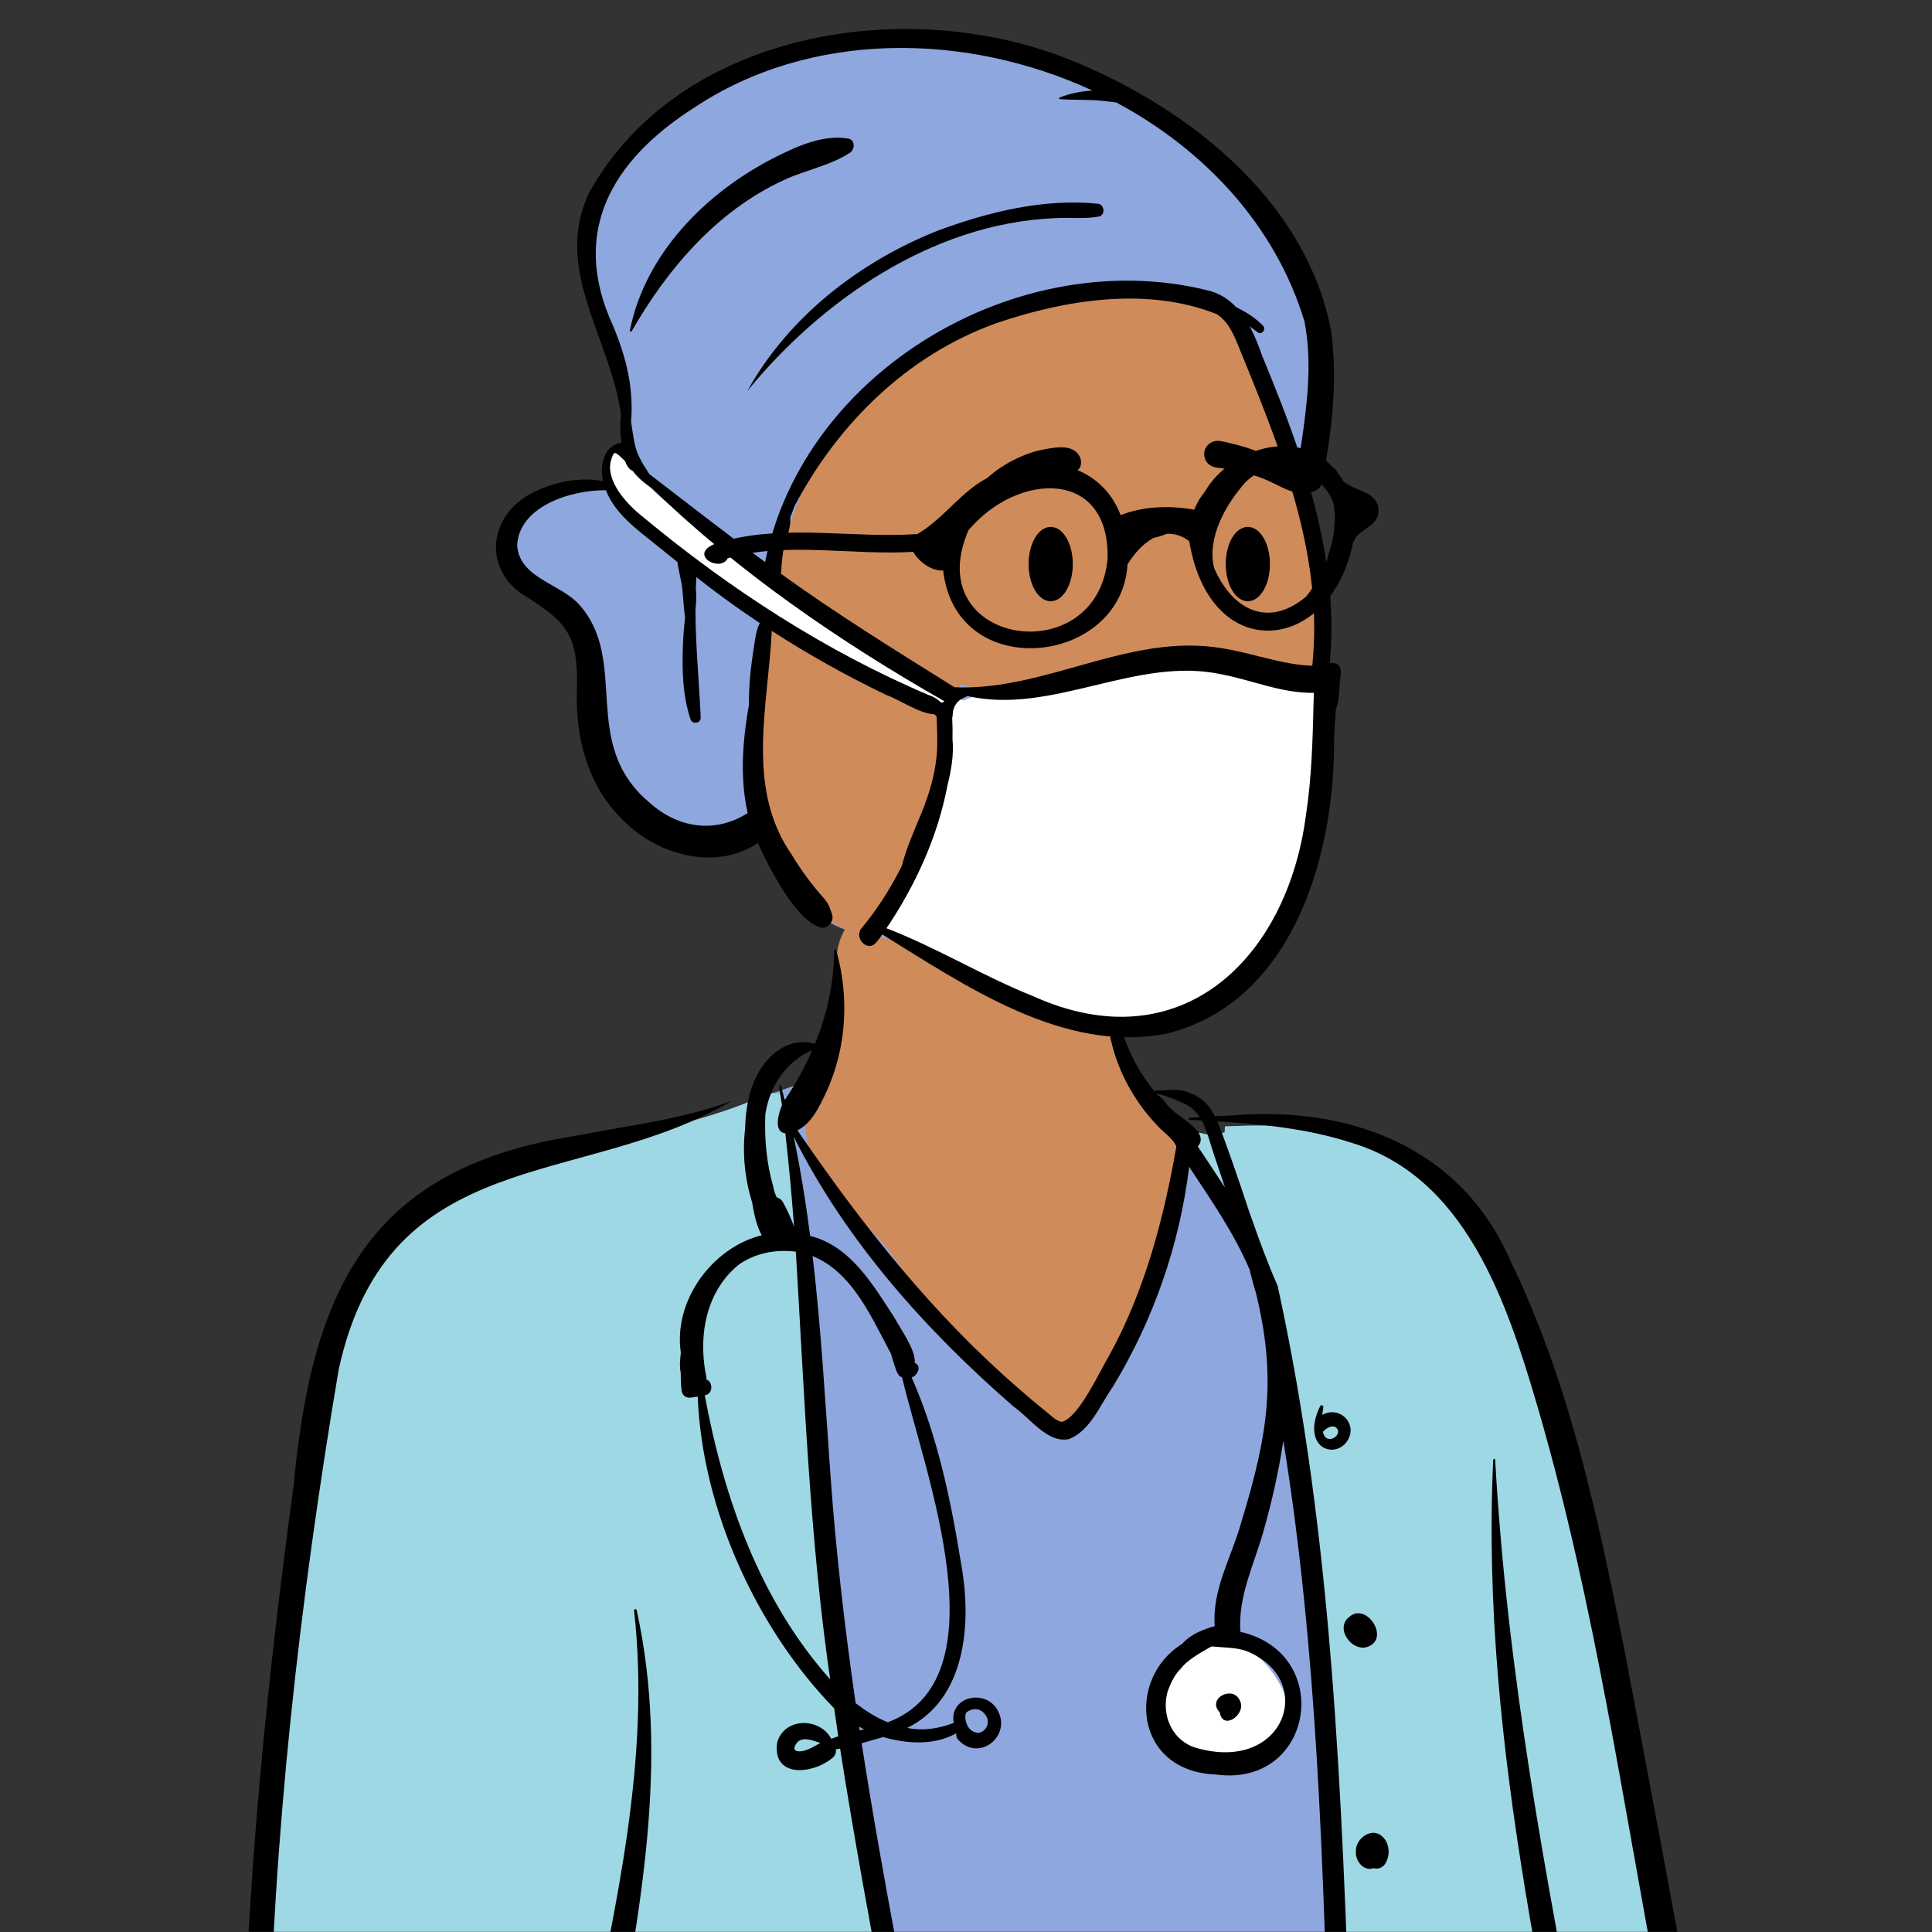 <svg width="1100" height="1100" viewBox="0 0 1100 1100" fill="none" xmlns="http://www.w3.org/2000/svg">
<rect x="0" y="0" width="1100" height="1100" fill="#333333" stroke="none"/>
<mask id="mask0_1951_31630" style="mask-type:alpha" maskUnits="userSpaceOnUse" x="0" y="0" width="1100" height="1100">
<rect width="1100" height="1100" fill="#D9D9D9"/>
</mask>
<g mask="url(#mask0_1951_31630)">
<path fill-rule="evenodd" clip-rule="evenodd" d="M260.486 3038.95C227.031 3038.95 193.517 3032.51 161.108 3026.27L159.952 3026.01C146.439 3022.97 132.466 3019.83 120.159 3013.92C105.378 3006.55 94.174 2992.56 88.688 2974.55C82.173 2953.16 84.471 2928.29 94.682 2909.57C96.884 2906.18 99.102 2902.79 101.322 2899.39C122.136 2867.56 143.66 2834.64 153.663 2796.06L157.255 2782.2L144.985 2789.08C144.863 2789.15 144.709 2789.21 144.413 2789.21C142.014 2789.21 136.633 2785.64 130.435 2777.79C105.412 2737.62 108.625 2687.38 111.733 2638.79C112.537 2626.21 113.369 2613.21 113.647 2600.81C123.163 2477.96 150.522 2346.85 199.743 2188.23C236.432 2090.59 253.853 1986.71 270.697 1886.26C276.897 1849.28 283.309 1811.04 290.588 1773.7L292.136 1765.75L282.416 1766.5C278.848 1766.79 275.16 1767.08 271.69 1767.08C261.424 1767.08 255.738 1764.45 252.065 1757.99C234.004 1725.97 231.88 1687.73 229.826 1650.75C229.267 1640.69 228.689 1630.29 227.797 1620.21L227.309 1614.71L221.928 1614.61C220.822 1614.59 219.715 1614.56 218.609 1614.52L211.125 1614.28L212.259 1620.38C211.429 1620.55 210.074 1620.71 207.941 1620.71C204.475 1620.71 200.36 1620.29 196.73 1619.91C193.438 1619.56 190.594 1619.27 188.307 1619.27C187.481 1619.27 186.755 1619.31 186.1 1619.39C184.414 1619.44 182.799 1619.47 181.299 1619.47C170.25 1619.47 163.518 1618.01 160.718 1615.02C157.219 1611.28 157.587 1602.31 158.095 1589.89C158.205 1587.21 158.322 1584.36 158.41 1581.35C158.747 1570.09 158.891 1558.65 159.03 1547.59C159.339 1523.13 159.657 1497.84 162.093 1473.25L162.173 1472.45L162.049 1471.66C127.034 1246.98 149.554 1019.77 173.087 846.931C173.485 843.997 173.878 841.059 174.27 838.119C178.234 808.429 182.334 777.728 192.948 749.667C205.73 715.687 225.35 692.541 254.7 676.81C281.162 662.629 311.995 656.256 344.638 649.509C373.978 643.445 404.317 637.174 432.897 624.708L435.076 623.755L438.973 622.686C441.576 621.973 444.084 621.061 446.509 620.179C450.157 618.853 453.601 617.601 456.912 617.171L459.915 616.78L461.393 614.073C467.872 602.203 472.905 589.414 476.351 576.06L476.489 575.527L476.532 574.977C476.821 571.265 476.822 567.609 476.822 564.075C476.823 559.563 476.823 555.301 477.393 551.148C479.811 536.035 487.904 524.226 501.445 516.047C513.356 508.854 529.154 504.891 545.929 504.891C553.162 504.891 560.261 505.62 567.03 507.054L567.308 507.113L567.591 507.145C579.721 508.508 601.794 513.579 613.325 532.235L615.956 536.49L619.624 535.047C620.019 536.745 620.268 539.413 620.421 541.039C620.703 544.052 620.969 546.898 621.835 549.241C623.619 554.257 625.051 559.697 626.213 565.873L627.109 570.637L628.087 570.682C633.188 594.724 641.984 613.476 654.909 627.874L655.918 628.996L657.016 629.395C657.34 629.721 657.897 630.481 658.28 631.004C659.007 631.997 659.83 633.119 660.882 634.136C663.76 637.075 666.907 639.41 669.952 641.668C670.56 642.12 671.174 642.576 671.796 643.043L672.723 643.74L673.837 644.037C676.332 644.7 678.622 644.811 680.641 644.909C682.392 644.994 683.905 645.067 685.139 645.484L685.957 645.761L686.816 645.79C687.16 645.802 687.507 645.845 687.857 645.882C688.563 645.958 689.364 646.044 690.267 646.044C691.19 646.044 692.039 645.953 692.859 645.765L697.279 644.756L697.471 641.383C703.938 641.085 710.523 640.891 717.123 640.891C747.692 640.891 771.563 645.221 792.237 654.516C865.55 690.57 890.896 809.701 909.401 896.694C912.508 911.301 915.443 925.098 918.411 937.669C934.242 1020.4 949.822 1104.63 964.887 1186.09C978.92 1261.95 993.429 1340.4 1008.12 1417.49C1016.77 1460.48 1021.49 1508.4 990.919 1538.34L986.257 1542.91L991.035 1547.35C993.985 1550.09 993.15 1557.61 992.479 1563.66C992.28 1565.45 992.091 1567.15 991.985 1568.77C988.647 1602.54 982.43 1629.87 972.979 1652.32C960.779 1681.31 943.073 1701.52 920.356 1712.39L917.58 1713.72L917.002 1716.81C916.455 1719.73 910.766 1722.1 904.32 1722.1C900.428 1722.1 896.735 1721.27 894.188 1719.81L887.355 1715.9L885.446 1723.68C841.69 1901.93 823.991 2083.47 810.877 2301.22C809.684 2320.78 808.589 2340.73 807.529 2360.03C801.023 2478.49 794.297 2600.98 760.893 2716.26L759.887 2719.73L762.357 2722.32C780.397 2741.2 804.648 2750.27 828.101 2759.04L830.006 2759.75C879.866 2778 925.958 2806.9 963.339 2843.35L963.47 2843.48C996.674 2873.97 1010.91 2907.16 1001.55 2932.25C992.868 2955.52 964.159 2968.86 922.781 2968.86C922.778 2968.86 921.963 2968.86 921.963 2968.86L921.639 2968.9C902.102 2971.03 881.756 2972.11 861.164 2972.11C772.182 2972.11 685.276 2951.95 619.506 2934.39L619.315 2934.35C599.507 2929.76 581.17 2918.37 567.678 2902.26C553.835 2885.74 546.379 2865.5 546.682 2845.29C546.949 2823.63 555.773 2797.54 574.886 2788.02L588.121 2781.42L574.164 2776.65C566.287 2773.95 562.815 2765.79 558.796 2756.32C557.151 2752.46 555.452 2748.46 553.363 2744.8C536.462 2708.11 523.33 2668.05 514.33 2625.72L514.274 2625.48C488.613 2524.53 505.776 2421.57 522.376 2321.99C536.817 2235.35 551.751 2145.76 539.01 2056.77L527.269 2056.11C509.281 2126.54 496.423 2200.76 483.988 2272.53C468.917 2359.52 453.331 2449.47 428.44 2534.01C400.593 2628.59 363.827 2706.03 316.04 2770.75L313.507 2774.18L315.781 2777.8C315.986 2778.13 316.069 2778.34 316.1 2778.44C315.567 2779.55 311.902 2781.89 307.301 2782.51L304.759 2782.85L303.244 2784.97C295.647 2795.6 304.493 2809.12 309.777 2817.2C310.697 2818.6 311.565 2819.93 312.181 2820.98C319.507 2833.46 326.218 2846.07 331.248 2855.67L333.05 2859.01C346.612 2884.09 363.491 2915.3 370.045 2945.33C377.41 2979.08 370.222 3004.65 348.069 3023.5C339.076 3030.33 328.25 3034.25 318.343 3034.25C315.858 3034.25 313.409 3034.01 311.065 3033.53L309.781 3033.27L308.507 3033.58C293.675 3037.19 277.967 3038.95 260.486 3038.95" fill="#8FA7DF"/>
<path fill-rule="evenodd" clip-rule="evenodd" d="M442.408 622.608L442.57 622.611C447.121 622.611 449.281 625.91 449.052 632.506L449.037 632.869L459.719 712.233L479.261 952.572L514.791 1155.03L517.849 1173.16C550.308 1365.9 566.537 1474.01 566.537 1497.47L566.531 1500.45C566.442 1524.86 565.283 1563.61 563.053 1616.67L560.518 1617.48C536.532 1625.09 519.386 1628.9 509.079 1628.9L508.425 1628.89C497.73 1628.74 471.279 1624.98 429.07 1617.62L423.641 1616.67L388.407 1623.62L365.627 1612.84L342.268 1569.64L219.917 1582.09L222.233 1614.62L221.929 1614.61C220.823 1614.59 219.716 1614.56 218.61 1614.52L211.126 1614.28L212.26 1620.38L211.916 1620.44C211.484 1620.52 210.94 1620.59 210.263 1620.64L162.573 1616.46C161.831 1616.03 161.214 1615.55 160.719 1615.02C157.548 1611.63 157.553 1603.94 157.96 1593.29L158.262 1585.74C158.316 1584.32 158.367 1582.85 158.411 1581.35C158.71 1571.34 158.858 1561.19 158.984 1551.29L159.098 1542.34C159.396 1519.52 159.832 1496.08 162.094 1473.25L162.174 1472.45L162.05 1471.66C127.035 1246.98 149.555 1019.77 173.088 846.931L173.682 842.527V842.527L175.081 832.067C178.821 804.278 183.054 775.825 192.949 749.667C205.731 715.687 225.351 692.541 254.701 676.81C279.273 663.642 307.613 657.206 337.673 650.952L352.381 647.904C379.288 642.297 406.825 636.08 432.898 624.708L435.077 623.755L438.974 622.686C439.408 622.567 439.84 622.442 440.27 622.313C441.189 622.492 441.902 622.59 442.408 622.608V622.608ZM717.124 640.891C747.693 640.891 771.564 645.221 792.238 654.516C862.618 689.127 888.792 800.303 907.146 886.108L912.082 909.258C914.224 919.245 916.31 928.764 918.412 937.669C932.547 1011.53 946.481 1086.6 960.028 1159.81L972.731 1228.48C984.301 1290.96 996.15 1354.68 1008.12 1417.49L1008.54 1419.59C1015.35 1454.08 1019.31 1491.47 1004.43 1520.08L953.918 1556.82V1603.95C938.331 1612.31 918.465 1616.55 894.319 1616.67L893.251 1616.67H809.432L781.295 1466.77L761.879 1248.25L753.2 956.147L733.016 786.39L706.672 698.36L672.271 647.129L679.264 644.836L680.191 644.887V644.887L681.497 644.952C682.889 645.028 684.112 645.136 685.14 645.484L685.958 645.761L686.817 645.79C687.046 645.798 687.277 645.819 687.509 645.844L687.858 645.882C688.564 645.958 689.365 646.044 690.268 646.044C691.191 646.044 692.04 645.953 692.86 645.765L697.28 644.756L697.472 641.383C703.939 641.085 710.524 640.891 717.124 640.891Z" fill="#9FD8E5"/>
<path fill-rule="evenodd" clip-rule="evenodd" d="M334.986 1573.76L334.929 1573.26C334.342 1567.52 336.914 1569.32 338.368 1573.7C347.784 1572.47 352.258 1582.24 348.691 1589.2C363.318 1608.37 382.741 1623.22 395.845 1643.63C407.949 1660.45 412.877 1688.71 383.869 1685.69L382.924 1685.69C379.209 1685.7 377.227 1686.15 376.575 1690.67C376.974 1722.7 381.949 1751.48 343.156 1760.1C315.782 1764.84 287.716 1764.88 260.023 1765.58C248.092 1765.08 249.569 1749.24 249.462 1740.55L249.436 1740.58V1740.58C240.035 1716.61 235.028 1690.87 230.48 1665.49L229.914 1662.32C227.224 1641.58 222.848 1620.23 226.466 1599.37L226.241 1599.03C222.815 1593.83 219.039 1584.18 227.458 1581.92C263.079 1577.05 299.103 1575.44 334.986 1573.76ZM961.422 1566.58C964.593 1559.83 985.624 1542.59 990.168 1554.29C996.595 1593.55 977.527 1628.62 963.49 1663.55C962.185 1667.34 959.46 1670.19 956.138 1671.36C953.37 1682.2 893.978 1740.1 892.892 1712.24C897.246 1692.83 902.772 1673.65 907.805 1654.41C918.382 1598.9 934.631 1625.75 957.035 1608.52C964.076 1595.68 953.784 1579.6 961.422 1566.58ZM486.576 521.447C511.416 489.575 588.943 488.8 615.006 519.504C627.771 525.519 634.647 570.452 634.739 585.006C638.752 607.052 652.512 625.401 666.602 642.106C679.315 660.482 667.45 682.615 661.928 701.494C658.4 712.798 654.777 724.053 651 735.275C640.392 759.487 635.25 807.853 604.359 811.718C597.335 811.718 590.539 807.327 588.201 801.059C572.305 791.391 559.918 775.927 546.101 763.399C529.772 749.445 519.429 730.583 507.009 713.3C489.416 689.967 454.515 669.194 459.188 635.745C458.648 636.106 456.943 639.394 456.698 637.747C466.363 616.467 473.847 592.931 476.741 569.595C476.924 550.875 472.218 538.063 486.576 521.447Z" fill="#D08B5B"/>
<path fill-rule="evenodd" clip-rule="evenodd" d="M729.606 960.635C725.494 952.742 719.258 943.995 711.118 940.189C707.932 938.699 704.817 937.997 701.815 937.918C690.175 934.404 678.892 940.387 672.245 950.532C671.529 951.092 670.832 951.688 670.157 952.313C663.139 958.808 657.238 967.304 657.299 977.372C657.362 987.382 663.683 996.698 673.217 999.288C676.511 1000.18 679.986 999.483 682.779 997.709C683.993 998.286 685.262 998.8 686.599 999.228C701.158 1003.89 720.23 999.009 729.213 985.859C734.566 978.022 733.865 968.809 729.606 960.635" fill="white"/>
<path fill-rule="evenodd" clip-rule="evenodd" d="M474.917 541.212C474.914 540.5 475.929 540.37 476.113 541.046C484.266 569.668 481.667 600.796 467.818 627.188L467.373 628.073C464.147 634.412 460.093 640.661 454.034 643.558L456.276 646.831C492.223 699.143 531.987 749.09 579.864 790.451C584.562 794.558 589.295 798.645 594.155 802.553L595.984 804.009C598.277 805.819 601.631 809.402 604.711 809.539C614.431 806.697 625.914 781.132 631.433 771.948C651.741 735.125 662.603 693.86 669.78 652.757C667.363 647.396 661.395 644.091 658.047 639.86C651.773 633.277 646.374 625.605 642.038 617.556C633.788 602.242 628.688 583.058 631.005 565.525C631.155 564.389 632.965 564.459 633.174 565.525C637.075 585.929 644.053 605.544 657.38 621.435C657.492 621.139 657.735 620.897 658.091 620.901C663.858 620.974 669.195 619.734 674.906 621.361C679.877 622.779 684.495 625.455 687.848 629.511C689.39 631.376 690.641 633.415 691.733 635.544C694.975 635.366 698.218 635.201 701.463 635.07C767.646 629.5 831.777 652.474 860.12 718.111C893.321 786.48 909.4 862.005 924.277 936.358C954.863 1096.2 983.55 1256.43 1014 1416.3L1014.51 1418.84C1022.69 1460.39 1027.81 1510.74 995.062 1542.78C1001.51 1548.77 998.471 1561.25 997.962 1569.29C992.517 1624.63 976.503 1692.3 922.895 1717.96C920.92 1728.55 901.422 1730.99 891.266 1725.18C845.469 1911.77 828.842 2104.21 817.218 2295.79L816.867 2301.6C808.375 2441.06 805.714 2583.13 766.649 2718.02C784.217 2736.4 808.953 2745.32 832.061 2753.97C882.29 2772.35 928.789 2801.18 967.478 2838.89C1037.1 2903.43 1022.11 2974.81 922.277 2975.02C830.221 2983.62 737.106 2972.8 648.202 2947.46C643.337 2946.09 638.107 2945.05 633.675 2942.46C628.194 2942.33 622.639 2941.4 617.998 2940.34C575.455 2930.5 540 2891.04 540.687 2845.19C540.977 2821.7 550.476 2793.34 572.26 2782.48C564.22 2780.1 559.9 2773.26 556.762 2765.78C553.754 2759.8 550.851 2753.77 548.057 2747.68C530.313 2709.21 517.297 2668.58 508.472 2627.03C468.776 2470.92 529.295 2315.62 537.055 2159.56C536.757 2153.7 536.407 2147.85 535.942 2142.01C534.273 2121.05 531.726 2100.34 527.605 2079.85C471.57 2314.64 468.044 2575.07 320.822 2774.47C325.84 2782.44 315.149 2787.65 308.083 2788.61C301.945 2797.19 313.196 2810.77 317.325 2817.81C324.042 2829.26 330.363 2840.99 336.529 2852.76L340.78 2860.62C368.27 2911.57 404.807 2983.38 351.773 3028.34C340.068 3037.29 324.517 3042.54 309.895 3039.56C293.461 3044.2 276.335 3045.57 259.304 3044.8C225.888 3044.06 192.57 3039.49 159.912 3032.3L155.267 3031.26C142.465 3028.35 129.482 3025.19 117.61 3019.49C78.177 2999.84 69.174 2943.44 89.568 2906.36C96.404 2893.32 105.884 2882.04 113.744 2869.68C128.457 2846.56 140.048 2820.91 147.869 2794.48C146.077 2795.76 143.626 2796.1 141.026 2794.71C88.924 2762.51 106.379 2654.86 107.652 2600.5C118.578 2459.29 152.283 2320.86 194.078 2186.19C244.098 2053.21 257.652 1911.27 284.704 1772.5L279.595 1772.89C267.019 1773.8 254.093 1773.77 246.885 1761.1C228.357 1727.23 224.78 1684.28 222.971 1642.58C222.244 1637.12 221.633 1631.62 221.024 1626.14C219.783 1626.35 218.518 1626.39 217.493 1626.36C216.723 1626.34 215.966 1626.27 215.231 1626.13L215.121 1626.16V1626.16C210.245 1627.19 205.167 1626.44 200.221 1626.2C187.939 1625.01 174.927 1626.48 162.882 1623.46C145.919 1617.62 153.441 1595.18 152.414 1581.16C153.502 1545 152.553 1508.66 156.123 1472.62C123.765 1265 138.938 1053.27 167.148 846.083C177.605 733.103 210.685 664.729 328.109 646.627C357.743 640.693 388.006 637.541 416.515 626.828C331.884 677.172 221.186 650.189 192.848 779.672C148.396 1043.28 131.327 1319.25 191.615 1581.67C201.07 1579.63 210.274 1576.4 219.963 1575.31C219.757 1574.37 221.202 1574.13 221.187 1575.13C265.992 1568.37 314.601 1576.26 355.178 1551.58C346.764 1507.17 337.328 1462.94 326.98 1418.93C281.099 1250.08 380.006 1086.01 361.011 916.946C360.899 916.073 362.292 915.922 362.49 916.742C400.454 1088.88 293.13 1260.25 347.561 1431.94C352.519 1453.33 357.818 1474.65 362.215 1496.18L362.351 1496.77C364.773 1507.62 377.124 1572.77 360.566 1567.11C357.407 1569.19 353.862 1570.77 350.332 1572.18C355.525 1592.62 372.948 1606.48 386.048 1621.18C427.777 1602.74 474.72 1623.15 518.138 1619.26C530.855 1618.69 543.295 1615.66 555.812 1613.64C565.81 1404.36 510.388 1200.6 478.325 995.563C477.514 995.728 476.704 995.881 475.892 996.027C476.204 997.866 475.535 999.889 473.392 1001.34C462.34 1010.18 439.723 1012.42 442.465 992.241C446.316 977.805 466.641 977.569 473.263 989.974C474.575 989.479 475.91 989.016 477.265 988.582C476.472 983.28 475.702 977.977 474.946 972.67C431.206 927.777 399.757 859.686 397.252 795.151L393.636 795.715V795.715C390.583 796.197 388.329 794.508 388.012 791.323C387.688 788.05 387.531 784.845 387.591 781.684C386.758 777.994 387.24 773.754 387.634 770.175C383.259 740.542 405.474 710.372 433.687 703.288C430.649 697.845 429.24 690.681 428.257 684.75C424.118 671.339 422.594 656.946 424.201 643.037C424.242 641.363 424.314 639.693 424.432 638.027C425.373 624.734 428.929 611.415 438.508 601.849C445.577 594.791 454.937 591.449 463.996 594.362C470.863 577.512 474.905 559.47 474.917 541.212ZM303.544 2789.5C277.067 2795.44 249.841 2793.44 222.973 2792.54C214.571 2808.83 209.252 2826.77 205.16 2844.6C201.101 2871.87 185.519 2863.57 194.565 2840.67C200.218 2822.89 209.908 2806.97 221.164 2792.48C197.434 2791.74 173.37 2791.94 150.725 2799.53C150.272 2841.92 128.772 2878.24 106.434 2912.39C88.366 2944.19 98.237 2995.54 136.401 3005.39C189.272 3023.03 245.158 3023.9 300.05 3027.17C301.332 3021.61 307.656 3019.54 312.72 3020.16C326.88 3022.65 341.457 3014.92 349.74 3003.27C383.328 2949.28 325.961 2881.72 309.695 2829.74L309.16 2828.46C304.673 2817.83 295.623 2799.8 303.544 2789.5ZM763.074 2738.16C756.804 2737.48 750.41 2738.05 744.246 2739.3C739.554 2740.25 734.936 2741.48 730.331 2742.73C737.344 2749.32 744.149 2756.47 750.105 2764.1L750.95 2765.19C757.565 2773.84 765.478 2781.41 768.717 2792.19C769.781 2795.73 765.77 2798.56 762.796 2796.86C753.052 2791.3 747.353 2781.06 741.367 2771.81C735.685 2763.03 731.158 2753.32 727.773 2743.43L725.67 2744C717.958 2746.09 710.223 2748 702.189 2748.59C683.314 2756.23 665.006 2769.3 647.383 2777.21C633.24 2801.78 630.364 2830.49 631.078 2858.44C620.581 2879.24 606.511 2812.28 641.044 2780.27L639.828 2780.78C621.138 2788.52 600.573 2792.48 580.871 2785.27C581.236 2786.02 581.241 2788.66 579.765 2787.61C575.809 2782.73 566.691 2801.6 565.582 2804.08C541.007 2854.69 571.363 2911.04 623.95 2922.97L625.487 2923.29C653.04 2929.01 799.398 2960.39 872.14 2959.8C904.704 2956.95 977.296 2964.83 992.194 2929.01C1003.74 2885.8 955.962 2848.85 927.42 2824.53C908.909 2809.75 888.893 2796.77 867.972 2785.88C840.532 2771.6 808.423 2761.7 784.476 2741.48C783.594 2742.35 782.253 2742.73 780.799 2742C779.539 2741.36 777.779 2741.99 776.367 2741.72C774.86 2741.44 773.475 2740.79 772.026 2740.28C769.117 2739.24 766.14 2738.49 763.074 2738.16ZM860.55 2885.24C847.175 2886.23 844.133 2856.44 851.567 2864.64C852.438 2867.77 853.944 2871.03 855.993 2873.57L856.481 2874.15C858.959 2877 867.355 2883.11 860.55 2885.24ZM244.762 2804.65C245.029 2804.15 245.829 2804.37 245.811 2804.94C245.599 2811.79 245.108 2817.8 246.78 2824.56C248.384 2831.05 251.402 2836.68 255.021 2842.2C257.654 2846.22 251.484 2849.7 248.789 2845.94C241.013 2835.1 238.213 2816.85 244.762 2804.65ZM697.979 2751.5C698.165 2750.7 699.44 2750.66 699.606 2751.5C703.971 2765.89 705.254 2781.09 708.641 2795.76C709.22 2804.11 723.089 2831.43 710.228 2833.41C698.295 2833.59 697.567 2804.7 695.637 2795.64L695.465 2794.07C693.951 2779.89 693.201 2765.07 697.979 2751.5ZM570.933 1560.07C569.846 1570.62 574.451 1625.98 561.274 1624.7C525.41 1647.28 471.955 1630.56 432.362 1627C417.728 1625.3 403.079 1624.63 388.407 1623.62C411.977 1642.22 437.595 1708.61 383.255 1692.28C376.154 1700.54 381.313 1714.23 381.953 1723.99C384.659 1746.81 374.164 1764.87 350.968 1767.79C329.808 1770.65 308.281 1770.52 287.015 1772.35C279.598 1850.87 269.971 1929.23 257.259 2007.04C246.07 2075.98 222.414 2141.24 202.223 2207.73C154.603 2371.51 113.986 2542.06 122.189 2714.11C123.271 2727.35 125.549 2740.53 130.065 2753.01C134.205 2764.46 141.492 2774.73 149.038 2784.06C150.497 2785.87 150.946 2787.92 150.67 2789.8C151.393 2791.93 150.715 2794.6 150.845 2796.88C197.829 2772.21 253.025 2790.42 302.328 2775.61C302.706 2770.82 304.423 2765.54 306.366 2761.15C347.806 2703.63 378.89 2638.8 402.079 2571.48C450.15 2432.85 466.433 2285.88 495.718 2142.53C525.226 1999.98 569.274 1858.66 643.292 1733.46C643.836 1732.53 645.06 1733.34 644.668 1734.28L640.922 1743.49C600.585 1842.82 561.67 1943.2 535.636 2047.59C590.986 2269.75 450.644 2471.52 554.368 2707.13C558.774 2718.1 563.541 2728.93 568.614 2739.6C571.92 2748.96 582.964 2762.6 582.152 2771.72C621.471 2779.86 654.271 2751.43 687.004 2734.12L687.788 2733.77C697.51 2729.46 714.125 2720.39 725.443 2722.24C733.139 2717.56 740.527 2712.37 747.165 2706.41C747.805 2703.99 748.517 2701.71 749.203 2699.77C806.279 2488.76 788.929 2266.48 818.403 2051C834.355 1906.51 863.75 1762.87 908.453 1625.39C896.72 1629.43 783.423 1636.18 797.976 1612.11C794.085 1595.27 790.62 1578.33 787.501 1561.32C774.554 1562.24 761.777 1563.31 748.843 1564.12C754.882 1578 759.489 1592.8 764.645 1606.99C770.976 1620.61 767.974 1646.98 748.3 1643.53C731.369 1638.3 721.647 1609.04 726.655 1592.77C727.132 1591.33 729.447 1590.62 730.168 1592.3C734.171 1601.62 736.427 1611.2 742.009 1619.77L742.783 1620.93C744.265 1623.19 748.119 1629.51 750.875 1628.96C756.614 1617.34 733.81 1580.75 731.609 1565.11L729.793 1565.2V1565.2C740.409 1589.96 711.914 1607.79 692.509 1592.66C681.663 1607.99 670.79 1622.96 660.293 1638.48L659.475 1639.67C655.075 1645.99 650.101 1652.62 642.625 1655.12C634.73 1657.77 626.333 1654.1 623.233 1646.11C617.488 1628.48 636.228 1601.83 646.797 1588.5C649.905 1579.78 656.172 1572.61 663.325 1567.06L660.187 1567.09C630.344 1567.37 599.866 1566.77 570.933 1560.07ZM207.202 2793.82C207.806 2793.82 207.806 2794.78 207.202 2794.78C206.598 2794.78 206.598 2793.82 207.202 2793.82ZM267.722 2630.43C268.34 2629.29 270.159 2630.07 269.779 2631.32C256.668 2673.76 245.442 2716.78 235.712 2760.15C230.041 2789.77 211.474 2780.82 219.793 2754.65C230.433 2711.35 246.729 2669.54 267.722 2630.43ZM600.343 2643.34C600.288 2642.27 601.798 2642.16 602.093 2643.1C610.452 2669.99 621.732 2696.26 637.568 2719.43C642.504 2726.6 649.409 2733.25 651.838 2741.87C652.98 2745.92 648.678 2748.57 645.365 2746.97C636.992 2742.94 631.722 2733.15 627.017 2725.35L626.756 2724.92C611.752 2700.3 601.848 2672.45 600.343 2643.34ZM319.68 2700.75C320.79 2699.33 322.797 2701.16 322.035 2702.62L321.687 2703.32C318.161 2710.55 297.387 2754.46 294.549 2737.09C300.03 2723.46 310.775 2712.18 319.68 2700.75ZM765.64 2720.38L765.311 2720.93V2720.93C766.07 2721.74 766.851 2722.54 767.644 2723.32C766.963 2722.36 766.291 2721.38 765.64 2720.38ZM533.079 2057.67C532.53 2059.82 531.997 2061.98 531.458 2064.13C533.044 2069.45 534.459 2074.83 535.713 2080.26C535.015 2072.73 534.158 2065.2 533.079 2057.67ZM340.735 1575.73C302.626 1587.72 262.156 1583.6 222.871 1584.86L222.74 1584.91V1584.91C231.555 1635.21 230.16 1687.92 246.82 1736.5L247.298 1737.85C255.024 1759.58 259.616 1765.18 283.501 1761.22C302.476 1759.8 321.466 1758.56 340.437 1757.08L343.039 1756.87C351.272 1756.15 360.638 1754.8 366.146 1748.09C378.187 1731.69 364.236 1709.91 370.813 1692.08C380.41 1670.41 390.47 1689.45 402.799 1682.76C410.604 1677.34 401.837 1660.06 398.75 1654.12C386.096 1632.5 364.613 1617.79 350.993 1596.65L350.178 1595.47C346.478 1590.09 341.866 1582.8 340.735 1575.73ZM985.897 1550.7C978.253 1556.33 969.668 1560.46 960.648 1562.36C961.454 1576.38 962.029 1590.41 962.322 1604.45C962.401 1608.21 959.757 1611.08 956.499 1612.29C944.283 1616.84 931.748 1620.51 919.023 1623.3C913.724 1635.15 910.843 1647.78 908.085 1660.43L907.002 1665.39C902.881 1682.71 897.123 1699.59 893.251 1716.98C910.663 1722.66 925.286 1707.22 937.226 1696.34C972.823 1658.1 984.224 1602.01 985.897 1550.7ZM680.974 1566.8C678.76 1567.08 676.227 1566.34 674.213 1567.35L673.01 1568.9C660.511 1584.89 646.248 1601.12 639.504 1621.26C636.469 1626.99 630.607 1650.84 643.015 1636.69C657.045 1617.93 668.584 1597.16 682.333 1578.17C681.032 1574.57 680.168 1570.58 680.974 1566.8ZM161.144 1502.77C161.61 1533.67 161.898 1564.54 161.94 1595.44C162.716 1601.52 158.873 1612.94 167.606 1613.76C183.069 1616.09 199.703 1613.1 214.942 1616.67C216.606 1616.44 218.27 1616.28 219.917 1616.19C219.352 1610.9 218.942 1605.59 218.567 1600.29C218.361 1597.38 218.627 1592.46 217.673 1588.6C212.841 1589.85 207.304 1589.7 202.505 1590.1L200.469 1590.27C196.062 1590.62 191.679 1590.85 187.298 1590.53C183.959 1591.71 179.873 1590.57 178.759 1586.04C171.96 1558.5 166.107 1530.71 161.144 1502.77ZM693.119 638.456C693.939 640.333 694.673 642.258 695.387 644.186C697.863 650.867 700.266 657.576 702.607 664.309C705.477 672.567 708.289 680.846 711.013 689.155L712.618 693.72C717.177 706.649 721.864 719.528 727.431 732.078C790.445 1019.9 747.403 1320.85 811.777 1608.52C856.844 1616.56 902.898 1613.41 946.344 1598.69L946.328 1597.93C946.013 1584.92 943.65 1537.16 943.456 1534.32C938.535 1462.55 927.203 1391.29 914.168 1320.64C900.151 1323.51 885.85 1324.76 871.615 1325.94L867.427 1326.28C863.241 1326.65 859.364 1327.39 856.05 1324.28C852.105 1317.1 864.716 1316.84 869.049 1317.33L874.442 1317.39C887.632 1317.53 900.864 1317.84 913.961 1319.53C885.507 1158.26 842.468 996.313 850.168 831.193C850.237 830.445 851.214 830.457 851.297 831.193C864.643 1071.58 939.703 1302.64 959.322 1542.17C1006.28 1527.69 1007.01 1468.39 998.273 1427.52C981.199 1331.2 963.058 1235.07 945.389 1138.85C924.091 1027.08 908.057 913.826 876.439 804.445L875.369 800.775C857.77 740.604 834.229 670.04 769.408 650.625C744.934 642.666 718.84 640.025 693.119 638.456ZM707.207 1566.17C702.656 1566.32 698.104 1566.45 693.552 1566.56C693.895 1571.82 697.89 1574.91 700.786 1578.8C701.855 1580.47 701.343 1583.08 699.842 1584.4C705.965 1587.43 717.56 1585.6 716.864 1576.72C716.306 1570.7 709.135 1571.36 707.207 1566.17ZM684.696 1566.73L683.711 1566.75V1566.75C683.953 1567.15 684.207 1567.56 684.474 1567.96C684.533 1567.55 684.603 1567.14 684.696 1566.73ZM451.874 647.129C455.791 665.876 458.823 684.735 461.266 703.67C484.456 709.53 497.153 731.611 509.515 750.68L509.759 751.145C512.559 756.328 521.544 768.729 520.818 775.989C522.387 776.593 523.548 778.121 522.833 780.161C522.097 782.259 520.834 783.625 519.081 784.302C533.932 817.952 541.482 854.665 547.312 890.955C553.328 924.219 550.028 967.337 516.545 983.799C525.471 985.676 534.575 984.198 542.998 980.96C540.406 966.461 559.504 961.651 567.101 972.306C577.359 987.235 558.027 1003.92 545.579 990.594C544.535 989.406 544.264 988.062 544.49 986.823C531.94 993.967 516.131 992.872 502.851 989.007C498.77 990.189 494.706 991.346 490.585 992.519C502.635 1070.3 518.343 1147.42 532.597 1224.8L533.888 1231.84C553.539 1339.06 570.3 1447.48 570.909 1556.82C641.702 1549.05 713.582 1553.33 784.291 1543.13C743.66 1304.28 769.412 1059.36 730.682 820.321C728.064 837.427 724.34 854.39 719.599 870.961C714.404 890.037 704.656 908.834 706.244 929.095C760.035 941.38 748.103 1017.9 692.294 1010.33C645.547 1008.58 641.334 955.713 672.89 936.08C676.212 932.465 679.998 930.054 684.845 928.143C686.832 927.359 689.185 926.46 691.604 925.88C690.023 904.661 701.449 886.125 706.828 866.347C722.191 816.158 726.867 784.454 715.06 736.027C713.668 731.703 712.546 727.259 711.453 722.825C702.536 701.903 689.499 683.187 677.056 664.361C671.654 708.766 656.632 751.731 633.543 789.68C626.256 800.002 620.936 814.435 608.68 819.344C596.39 822.007 586.355 807.179 576.993 800.755C527.39 757.603 481.807 706.893 451.874 647.129ZM807.112 1449.42C810.722 1437.72 825.037 1439.4 832.087 1446.78C839.342 1453.91 839.683 1465.92 832.359 1473.19C822.596 1484.07 802.926 1477.82 803.757 1462.23C803.479 1458.62 806.26 1456.85 808.001 1454.18C806.923 1452.93 806.406 1451.27 807.112 1449.42ZM809.756 1455.6C809.598 1456.07 809.486 1456.54 809.432 1457.05C810.222 1457.55 810.876 1458.45 811.052 1459.28C811.598 1461.84 813.39 1465.55 816.035 1466.5L816.278 1466.58C820.685 1468.08 826.268 1460.63 821.287 1458.05C819.622 1457.18 819.181 1457.66 817.272 1457.58L815.58 1457.25C813.547 1456.85 811.637 1456.43 809.756 1455.6ZM422.599 1363.89C447.02 1363.44 471.982 1360.97 496.32 1363.5C521.444 1378.37 358.863 1369.56 349.118 1367.85L348.87 1367.8C348.155 1367.72 348.14 1366.71 348.87 1366.65C373.392 1364.52 398.003 1364.36 422.599 1363.89ZM796.433 1319.64C789.136 1308.1 805.422 1296.32 809.533 1311.74C815.414 1321.77 795.843 1333.31 796.433 1319.64ZM782.508 1172.2C776.818 1165.02 781.95 1150.87 791.942 1156.21L792.325 1156.47C797.44 1160.17 802.655 1168.47 797.766 1174.19C793.625 1178.44 785.223 1177.88 782.508 1172.2ZM771.973 1054.33C771.545 1046.7 781.266 1039.85 787.162 1045.76C791.623 1049.85 791.713 1057.79 787.84 1062.25L787.789 1062.18V1062.18C786.246 1063.7 784.155 1064.34 782.035 1063.65C776.412 1065.63 771.715 1059.65 771.973 1054.33ZM689.84 937.368L687.86 938.48C675.469 945.499 669.091 950.506 664.675 963.502C661.119 977.181 667.772 991.489 681.386 995.255C731.95 1009.63 750.106 955.781 709.289 939.902C702.933 937.818 696.369 938.127 689.84 937.368ZM467.099 992.422L465.315 991.8C460.438 990.125 455.388 988.806 452.894 993.541C450.941 997.251 454.547 997.518 457.342 996.901C460.896 996.115 463.874 993.994 467.099 992.422ZM561.112 976.443C557.931 972.031 553.459 972.467 550.085 975.065C549.541 976.419 549.426 978.037 549.927 980.064C550.608 982.818 552.096 985.143 554.777 986.151C555.538 986.437 556.299 986.542 557.048 986.642C561.105 986.146 564.396 980.997 561.112 976.443ZM489.142 983.071L489.466 985.23V985.23L491.966 984.594V984.594C491.007 984.12 490.073 983.597 489.142 983.071ZM462.675 715.133C467.537 756.663 469.881 798.517 472.865 840.294C475.963 883.638 480.95 926.75 487.167 969.695C492.771 974.058 498.868 977.961 505.486 980.584C571.876 955.758 526.236 837.78 513.639 784.337C511.757 783.555 510.775 781.816 509.952 779.398C508.98 776.54 508.119 773.635 507.262 770.727L506.243 768.805C495.274 747.987 484.616 724.227 462.675 715.133ZM694.457 974.925C686.823 966.932 702.24 959.173 705.997 968.389C709.828 975.912 696.186 985.769 694.457 974.925ZM453.126 712.658C440.485 711.098 429.816 713.917 421.153 719.642C417.116 722.797 413.502 726.638 410.45 731.152C400.148 746.391 398.463 766.075 402.142 783.834C402.252 784.36 402.262 784.909 402.193 785.444C405.845 786.512 406.129 793.32 401.858 794.289L401.257 794.412V794.412C412.175 853.272 432.72 911.318 472.654 956.147C460.977 875.518 458.002 793.926 453.126 712.658ZM768.148 920.668C777.813 911.832 791.562 932.636 778.965 937.516C769.988 941.078 759.728 927.174 768.148 920.668ZM751.642 800.595C752.179 799.511 753.64 800.318 753.441 801.374L753.292 802.222C753.145 803.108 752.979 804.277 752.847 805.587C763.741 799.582 774.678 812.63 765.627 822.216C760.789 827.163 752.596 826.312 749.556 819.796C746.741 813.757 748.867 806.198 751.642 800.595ZM760.044 812.344C757.826 811.534 755.188 813.146 753.676 814.783L753.533 814.942C753.428 815.062 753.316 815.168 753.2 815.261C755.273 824.262 766.14 815.977 760.044 812.344ZM462.455 598.013C447.736 603.997 438.074 618.593 435.757 634.412C435.166 648.367 436.43 662.375 440.302 675.767C440.57 677.701 441.318 679.707 442.2 681.737C443.612 682.056 444.929 682.958 445.854 684.634C448.302 689.068 450.39 693.624 452.095 698.36C450.764 680.616 449.176 662.895 447.127 645.213C440.083 644.479 443.394 633.462 445.174 629.435C445.376 628.241 442.399 615.8 444.549 618.068C445.324 620.779 446.085 623.497 446.833 626.22C452.842 617.402 458.131 607.929 462.455 598.013ZM658.388 622.611L659.013 623.346C659.117 623.468 659.222 623.589 659.33 623.709C662.449 625.194 664.134 629.563 667.108 631.665C671.7 636.498 689.091 644.837 681.973 652.723C687.22 660.481 692.301 668.315 697.437 676.082L697.087 675.013V675.013C695.034 668.82 692.908 662.652 690.866 656.457C688.954 650.655 687.412 644.516 684.792 638.996C684.619 638.631 684.423 638.296 684.236 637.947C681.912 637.822 679.591 637.701 677.279 637.582C676.551 637.545 676.558 636.477 677.279 636.429C679.223 636.301 681.169 636.174 683.114 636.051C680.522 632.108 677 629.362 672.468 627.506L669.421 626.249C665.828 624.773 662.112 623.336 658.388 622.611Z" fill="black"/>
<path fill-rule="evenodd" clip-rule="evenodd" d="M641.156 586.563C601.338 586.563 549.814 555.958 519 537.647C518.741 537.486 518.312 537.23 517.853 536.955C517.291 536.618 516.676 536.251 516.379 536.061L514.947 535.146L511.086 534.893C507.371 534.655 503.606 534.263 499.563 533.692L498.389 533.526L497.232 533.778C496.917 533.847 496.571 533.933 496.21 534.025C495.975 534.085 495.645 534.171 495.439 534.213H495.431C495.237 534.136 494.762 533.914 493.941 533.313L492.848 532.514L491.528 532.207C483.201 530.28 477.157 528.033 471.933 524.921L470.916 524.314L469.751 524.099C458.58 522.036 446.303 498.812 439.707 486.335C438.663 484.361 437.702 482.541 436.831 480.95L433.824 475.457L428.176 478.165C420.391 481.898 412.212 483.789 403.868 483.791C375.278 483.793 347.528 461.513 337.884 430.813L337.848 430.7C333.413 417.42 333.303 403.213 333.221 390.662C333.968 372.507 331.499 352.327 307.894 339.959C291.404 330.118 284.203 317.874 287.612 305.466C292.055 289.306 312.902 277.119 336.104 277.119C337.296 277.119 338.507 277.151 339.706 277.211L345.835 277.526L346.601 271.44C347.855 261.465 348.919 258.545 355.764 254.985L359.33 253.13L359.32 249.111C359.268 228.486 352.373 209.409 345.706 190.96C335.986 164.061 326.803 138.654 339.972 111.333C355.135 82.978 380.647 59.583 413.759 43.668C444.737 28.78 480.803 20.91 518.06 20.91C547.962 20.91 577.118 26.139 602.376 36.028L602.542 36.092C666.889 59.309 741.66 116.972 753.826 188.732C758.145 219.134 753.389 250.264 748.762 273.996L748.68 274.413C748.31 274.896 747.544 275.665 747.055 276.156C746.206 277.01 745.327 277.89 744.565 278.923L742.674 281.479L743.496 284.552C752.519 318.289 755.79 349.144 753.219 376.259L753.07 377.822L753.642 379.282C757.473 389.095 756.847 398.767 756.124 409.965C755.775 415.357 755.415 420.932 755.562 426.811C755.634 465.987 745.601 505.131 728.033 534.209C713.722 557.897 687.341 586.205 642.934 586.544C642.283 586.558 641.718 586.563 641.156 586.563" fill="#8FA7DF"/>
<path fill-rule="evenodd" clip-rule="evenodd" d="M752.158 376.402C744.189 332.348 753.387 266.039 722.098 231.702C714.728 199.879 707.568 174.954 671.026 168.701C601.167 159.026 525.848 190.797 479.856 243.489C428.605 294.547 400.837 503.634 486.566 531.054C491.415 532.563 498.406 530.143 500.661 525.321C522.834 482.527 534.93 436.195 546.703 389.838C583.141 399.03 619.094 382.593 654.92 377.535C675.301 374.147 696.142 375.055 716.039 380.68C724.052 382.945 733.851 387.777 741.48 382.775C745.908 384.718 752.863 382.172 752.158 376.402" fill="#D08B5B"/>
<path fill-rule="evenodd" clip-rule="evenodd" d="M757.896 410.506C757.254 405.192 756.156 399.512 752.477 395.392C749.623 385.19 734.608 386.495 726.239 383.34C701.104 378.04 675.052 376.065 649.652 380.672C632.099 382.867 615.27 388.052 598.189 392.35C581.957 396.298 563.788 391.758 548.444 398.871C505.338 376.572 466.372 348.14 427.256 319.602C402.81 302.784 376.383 287.798 357.818 264.088C359.757 258.728 352.99 252.389 349.346 258.43C343.311 270.32 349.253 288.37 362.923 291.648C366.563 296.675 370.754 305.041 377.712 305.132C387.996 314.417 395.89 326.328 409.434 331.402C426.662 342.383 443.626 353.67 460.874 364.603C460.874 364.601 478.344 375.631 478.344 375.631C483.372 378.805 489.684 384.525 495.975 382.646C510.302 391.405 525.331 398.965 540.029 407.077C536.79 435.398 535.528 464.18 522.543 490.292C520.218 499.514 502.421 518.513 507.071 525.526C505.575 525.622 498.4 526.69 500.052 528.215C507.794 528.89 514.42 533.861 521.289 537.112C560.683 554.993 621.417 601.115 664.847 576.956C688.423 576.614 702.638 557.843 717.379 542.433C734.095 525.968 742.113 503.595 747.528 481.273C753.444 458.217 760.011 434.514 757.896 410.506" fill="white"/>
<path fill-rule="evenodd" clip-rule="evenodd" d="M335.692 109.225C386.396 18.84 512.122 -2.147 603.652 31.911C672.618 58.098 743.219 112.02 757.778 187.993C761.883 216.703 758.208 246.512 752.693 274.804C752.123 277.735 749.35 279.765 746.461 280.193C755.225 311.858 760.295 344.662 757.123 377.484L757.139 377.522V377.522C759.733 377.156 761.979 377.766 763.052 380.319C763.872 382.275 763.137 385.1 762.979 387.13C762.757 390.005 762.565 392.883 762.332 395.757C762.085 398.807 761.416 401.588 760.485 404.332C760.126 412.069 759.35 419.833 759.572 426.591C758.634 491.048 734.442 571.47 663.763 588.604C605.451 599.85 549.706 561.266 502.33 532.028C501.225 533.789 499.84 535.408 498.855 536.608C494.41 542.022 487.033 535.222 489.796 529.601L489.681 529.534V529.534C499.191 518.214 507.064 505.869 513.552 492.834C516.825 479.334 523.655 466.994 528.086 453.699C530.938 445.142 532.992 436.328 533.498 427.304C533.856 420.953 533.403 414.602 533.334 408.242C532.961 407.729 532.578 407.224 532.181 406.727C523.205 406.267 512.873 398.686 504.563 395.663C482.115 384.88 460.344 372.689 439.41 359.203C437.379 401.773 424.36 448.629 450.701 486.497C456.111 495.588 462.495 504.065 469.531 511.954C472.048 514.958 472.641 517.312 473.801 520.864C475.051 524.695 470.809 529.583 466.752 527.909C452.685 523.533 437.579 493.366 431.49 480.039C406.28 496.648 372.457 486.093 353.234 465.456C334.609 446.651 327.727 419.969 328.415 394.114L328.438 393.331C329.284 361.985 323.726 354.567 297.586 338.471C275.861 323.847 278.157 296 299.734 282.494C312.202 274.982 328.936 271.101 343.397 273.964C341.144 265.474 343.911 253.093 353.96 252.144C353.102 247.004 352.906 241.544 353.575 236.324C347.965 192.96 314.182 152.958 335.692 109.225ZM695.909 384.017C647.058 373.259 599.349 407.261 550.889 396.299L549.36 396.988C547.838 397.688 546.36 398.467 545.159 399.792C543.712 401.389 542.796 403.31 542.538 405.458C542.372 406.827 542.495 407.735 542.137 408.716C542.361 412.776 542.412 416.839 542.305 420.895C543.181 429.492 541.569 438.788 539.486 446.948C534.016 476.132 521.163 504.225 504.714 528.504C533.43 539.58 559.84 555.865 588.421 567.269C671.899 604.887 732.689 546.384 743.523 464.326C746.786 443.095 747.384 421.566 747.886 400.124C747.927 398.25 747.999 396.365 748.053 394.475C729.654 394.726 713.453 387.389 695.909 384.017ZM344.978 279.114C324.223 278.961 295.395 288.643 294.447 310.647C295.871 329.457 319.651 332.287 330.255 344.786C358.22 376.909 330.141 423.134 369.216 456.454C385.333 471.325 406.846 475.018 425.683 462.904C421.137 442.551 422.853 421.765 426.399 401.154C426.409 395.855 426.611 390.559 427.083 385.272C427.53 380.269 428.172 375.315 428.939 370.357L429.42 367.293C430.064 363.052 430.625 358.558 432.587 354.743C420.18 346.551 408.119 337.777 396.49 328.578C396.347 330.702 396.244 332.825 396.161 334.947C396.605 338.95 396.461 343.1 395.948 346.935C396.007 367.509 398.026 388.023 398.962 408.583C398.978 412.065 394.1 412.514 393.08 409.377C388.626 395.666 388.27 381.241 388.844 366.934C389.049 361.83 389.452 356.718 390.066 351.628C389.213 346.203 389.099 340.846 388.479 335.341C387.894 330.146 386.381 325.11 385.656 319.952L373.252 309.984C362.372 301.245 350.204 292.489 344.978 279.114ZM355.968 262.706L355.364 262.077C353.57 260.218 350.799 257.488 349.828 257.996L349.745 258.051C349.598 258.171 349.413 258.137 349.305 258.023C342.148 271.283 355.957 286.392 366.099 294.338C415.487 335.314 469.831 370.719 529.015 395.839C531.079 396.398 534.018 398.099 535.818 400.097C536.156 400.058 536.482 399.995 536.789 399.902C537.119 399.729 537.433 399.524 537.711 399.276C478.316 365.372 420.494 325.865 371.235 277.999C366.858 275.092 363.118 271.972 360.233 268.123C360.156 268.094 360.08 268.067 360.003 268.029C357.98 267.014 356.755 264.924 355.968 262.706ZM692.864 178.914C653.321 163.063 606.571 170.591 567.205 184.042C516.71 202.107 477.175 241.18 452.455 288C451.584 290.245 450.722 292.492 449.896 294.755C450.523 300.142 447.69 306.261 446.471 311.338C445.47 315.51 445.17 319.528 444.881 323.781L444.816 324.891C444.777 325.486 444.716 326.045 444.544 326.565C476.469 349.717 510.101 370.421 543.443 391.304C595.617 393.509 643.312 360.08 695.877 369.103C713.076 371.747 729.645 378.479 747.153 379.041C753.557 318.474 731.059 260.632 708.545 205.463L705.869 198.909C702.87 191.489 699.811 183.448 692.864 178.914ZM622.001 51.558C549.763 18.149 461.152 17.237 394.999 61.458C348.626 91.086 324.283 131.926 349.046 185.465C356.658 203.693 360.838 220.923 359.312 240.081L359.878 243.94C360.383 247.37 360.922 250.792 361.738 254.151C363.096 259.727 366.46 264.922 369.761 269.948C391.635 286.741 413.362 303.738 435.616 320.015C457.582 210.748 579.857 139.219 686.697 165.102C693.845 166.604 699.417 170.194 703.893 174.96C709.536 177.631 714.827 181.012 719.134 185.482C720.987 187.405 718.495 190.93 716.194 189.29C714.615 188.164 713.069 186.998 711.532 185.822C714.372 191.075 716.595 196.78 718.523 202.314C726.217 220.989 733.689 239.693 739.994 258.889L740.884 252.888C744.299 229.672 747.213 206.291 742.702 182.971C726.156 128.253 685.677 85.167 635.544 58.322C631.347 57.868 627.166 57.241 622.93 57.038C616.426 56.727 609.929 56.935 603.434 56.461C602.886 56.42 602.833 55.744 603.31 55.55C608.82 53.285 615.371 51.921 622.001 51.558ZM534.421 131.142C563.132 120.534 594.889 112.799 625.564 116.05C628.984 116.959 629.321 122.614 625.564 123.313C617.462 124.82 608.601 123.67 600.345 124.225C529.744 127.271 466.68 172.198 425.476 222.63C449.047 180.252 489.666 148.748 534.421 131.142ZM440.079 90.177L442.414 89.007C454.792 82.846 469.017 76.538 482.963 78.906C486.954 79.582 486.855 85.049 484.012 86.921C472.799 94.298 458.751 96.757 446.601 102.387L445.62 102.851C407.959 120.366 379.996 153.1 359.675 188.552C359.335 189.134 358.52 188.722 358.638 188.113C367.301 144.6 401.559 110.05 440.079 90.177Z" fill="black"/>
<path fill-rule="evenodd" clip-rule="evenodd" d="M594.588 255.831L596.465 255.502L597.427 255.339C603.052 254.409 609.718 253.787 613.603 258.202C615.782 260.678 616.532 265.28 613.603 267.65C608.451 271.82 602.755 270.204 596.581 270.557C591.493 270.849 586.603 271.691 581.702 273.092C570.95 276.165 562.189 281.775 553.006 287.935C551.801 288.743 550.571 287.202 551.146 286.075C556.447 275.692 566.72 267.163 577.01 261.964C582.502 259.189 588.512 256.887 594.588 255.831ZM598.224 300C599.997 300 601.693 300.602 603.237 301.716C604.758 302.812 606.134 304.412 607.28 306.407C609.449 310.183 610.805 315.396 610.805 321.16C610.805 326.925 609.449 332.138 607.28 335.914C606.134 337.909 604.758 339.509 603.237 340.605C601.693 341.719 599.997 342.32 598.224 342.32C596.451 342.32 594.755 341.719 593.21 340.605C591.69 339.509 590.314 337.909 589.168 335.914C586.999 332.138 585.643 326.925 585.643 321.16C585.643 315.396 586.999 310.183 589.168 306.407C590.314 304.412 591.69 302.812 593.21 301.716C594.755 300.602 596.451 300 598.224 300ZM710.464 300C712.237 300 713.933 300.602 715.478 301.716C716.998 302.812 718.374 304.412 719.52 306.407C721.689 310.183 723.045 315.396 723.045 321.16C723.045 326.925 721.689 332.138 719.52 335.914C718.374 337.909 716.998 339.509 715.478 340.605C713.933 341.719 712.237 342.32 710.464 342.32C708.691 342.32 706.995 341.719 705.45 340.605C703.93 339.509 702.554 337.909 701.408 335.914C699.239 332.138 697.883 326.925 697.883 321.16C697.883 315.396 699.239 310.183 701.408 306.407C702.554 304.412 703.93 302.812 705.45 301.716C706.995 300.602 708.691 300 710.464 300ZM695.193 251.18L696.63 251.474L697.583 251.676C713.083 255.01 732.733 261.582 739.988 276.631C740.271 278.803 739.972 279.268 739.73 279.573L739.649 279.674C739.45 279.933 739.29 280.291 738.349 280.587C738.087 280.525 737.824 280.459 737.557 280.389C734.163 279.499 731.477 278.274 728.877 277.002L726.058 275.614C722.788 274.01 719.488 272.465 715.992 271.324C708.53 268.89 700.854 267.176 693.06 266.26C691.37 266.062 689.744 265.492 688.46 264.514C687.242 263.587 686.311 262.303 685.887 260.596C685.337 258.387 685.495 256.714 686.68 254.721C687.572 253.225 688.847 252.187 690.311 251.592C691.804 250.984 693.503 250.841 695.193 251.18Z" fill="black"/>
<path fill-rule="evenodd" clip-rule="evenodd" d="M756.09 317.432C753.262 325.128 748.958 333.14 743.695 339.617C722.401 357.649 701.71 347.665 691.204 323.226C687.212 305.955 697.811 287.351 709.042 274.646C725.262 258.389 751.733 266.921 759.191 286.247C759.644 288.751 759.918 291.249 760.049 293.739C759.894 301.83 758.919 308.745 756.09 316.432M551.41 301.911C579.462 268.544 631.942 266.76 630.603 318.115C624.577 383.119 523.106 367.164 551.41 301.911ZM764.913 274.076C763.93 272.411 762.839 270.8 761.648 269.259C761.208 268.997 760.955 266.673 759.337 266.501C737.71 242.642 699.717 256.179 685.989 279.953C683.482 282.959 681.437 286.478 679.929 290.196C666.403 287.715 650.634 288.197 638.054 293.306C625.58 260.734 587.815 257.826 562.928 271.743C547.449 279.356 537.412 295.299 522.358 304.057C486.969 306.604 448.988 298.675 414.238 307.552C386.832 313.25 409.742 327.127 414.338 317.866C447.101 308.186 485.916 316.366 519.933 314.185C523.47 320.168 530.253 325.064 537.013 324.855C544.314 389.576 638.698 378.844 641.954 321.311C645.647 315.472 650.24 309.884 656.814 306.246C659.331 305.725 661.762 305.048 663.984 304C667.782 303.464 673.634 305.074 677.128 308.236C689.097 380.052 758.052 371.688 770.375 308.774C770.62 308.524 771.305 307.586 771.831 306.081C776.049 300.504 786.375 298.431 784.725 289.016C783.256 279.599 771.364 279.711 764.913 274.076Z" fill="black"/>
</g>
</svg>
